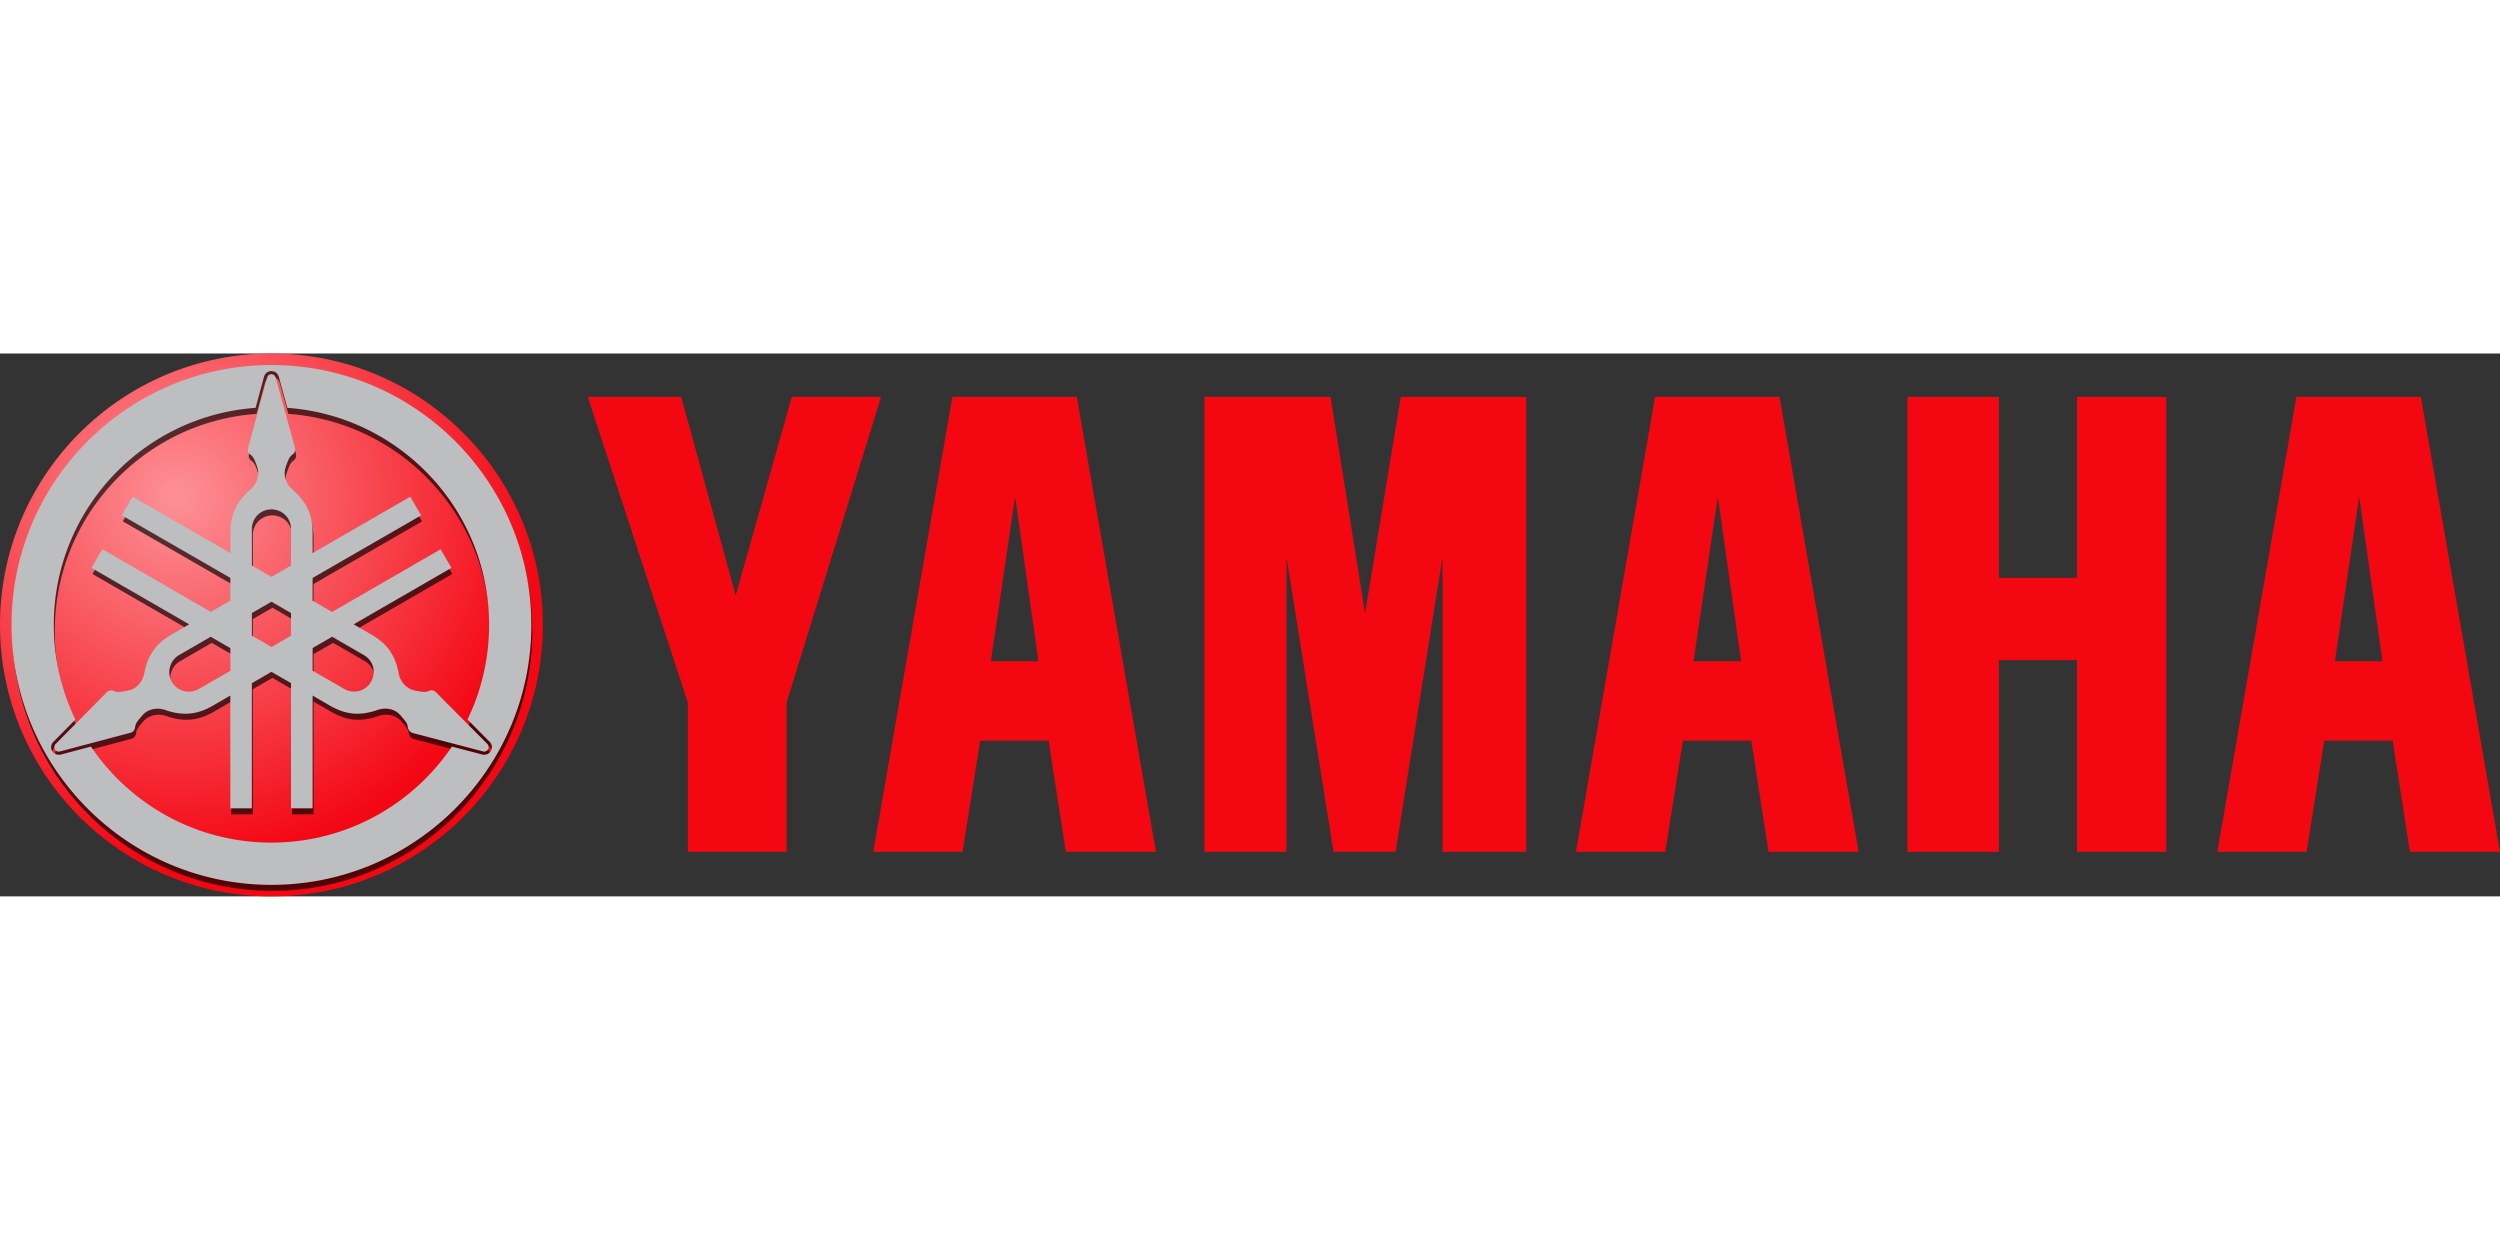 <svg xmlns="http://www.w3.org/2000/svg" width="1000.109" height="500.001" viewBox="-1350.225 -293.2 3684.109 800.001"><rect x="-1350.225" y="-293.2" width="3684.109" height="800.001" fill="#333333" stroke="none"/><radialGradient id="a" cx="-5080.898" cy="2814.838" r="400.01" gradientTransform="matrix(1.347 0 0 -1.347 5755.38 3711.265)" gradientUnits="userSpaceOnUse"><stop offset="0" stop-color="#fd9196"/><stop offset="1" stop-color="#f30713"/></radialGradient><path fill="url(#a)" d="M-950.231-293.2c-220.808 0-399.994 179.186-399.994 399.994s179.198 400.007 399.994 400.007c220.82 0 399.994-179.198 399.994-400.007 0-220.808-179.174-399.994-399.994-399.994z"/><path opacity=".66" d="M-948.877-267.31c-211.4 0-382.956 171.543-382.956 382.968 0 211.4 171.556 383.076 382.956 383.076 211.412 0 383.089-171.664 383.089-383.076 0-211.424-171.677-382.968-383.089-382.968zm.121 8.9c2.225 0 4.523.701 6.312 1.982 1.983 1.403 3.422 3.374 4.22 5.611v.121l.109.121 12.771 46.338c166.078 12.056 297.281 150.744 297.281 319.894 0 49.917-11.452 97.247-31.827 139.401l32.879 33.121.121.121.121.108c1.632 1.898 2.491 4.1 2.685 6.337.206 2.249-.218 4.618-1.415 6.65a10.963 10.963 0 0 1-5.03 4.57c-2.165.992-4.521 1.232-6.796.811h-.339l-45.177-11.813c-57.694 85.35-155.389 141.507-266.035 141.507-110.634 0-208.256-56.157-265.913-141.506l-45.044 11.946h-.363c-2.527.461-4.837-.048-6.784-.942a11.145 11.145 0 0 1-5.031-4.57c-1.1-1.911-1.632-4.293-1.402-6.529.218-2.249 1.052-4.427 2.696-6.338l.109-.119.121-.109 32.771-33.121c-20.412-42.202-31.827-89.545-31.827-139.522 0-169.197 131.215-307.945 297.389-319.894l12.54-46.218.109-.242v-.121a11.543 11.543 0 0 1 4.22-5.611c2.018-1.428 4.292-1.984 6.529-1.984zm0 4.668c-1.354 0-2.757.387-3.87 1.185a6.755 6.755 0 0 0-2.442 3.277l-27.861 102.991c-.714 2.007-1.017 4.426-.363 6.444.665 2.008 1.886 3.604 3.64 4.802 4.994 3.445 6.881 9.951 9.239 16.264 2.346 6.312 2.733 11.742 1.052 18.271-1.693 6.519-5.429 12.455-10.544 16.846-9.189 7.872-17.438 17.376-22.577 28.55-5.139 11.186-6.905 23.145-6.905 35.237V9.837l-143.96-83.087-15.926 27.377 159.886 92.229v33.472l-28.792 16.628-159.875-92.351-15.925 27.631 143.96 83.101-25.757 14.873c-10.472 6.021-19.819 13.593-26.917 23.629-7.11 10.049-11.367 21.947-13.58 33.822-1.246 6.627-4.426 12.843-9.251 17.559-4.801 4.716-9.747 6.953-16.397 8.064-6.626 1.102-13.108 2.951-18.598.363-1.898-.895-4.002-1.161-6.07-.714-2.068.424-4.124 1.561-5.514 3.156l-75.01 75.965c-.895 1.016-1.522 2.395-1.645 3.749-.133 1.354.146 2.562.822 3.748.677 1.173 1.681 2.236 2.927 2.806a6.656 6.656 0 0 0 3.966.472l103.233-27.39c2.08-.362 4.208-1.354 5.611-2.926 1.415-1.572 2.297-3.507 2.467-5.611.483-6.069 5.188-10.835 9.48-16.034 4.305-5.176 8.852-8.271 15.333-10.072 6.494-1.803 13.423-1.402 19.795.834 11.403 4.015 23.798 6.288 36.036 5.15 12.262-1.137 23.483-5.55 33.943-11.597l25.757-14.886V386.02h31.729V201.562l28.901-16.735 28.804 16.614V386.02h31.815V219.798l25.757 14.886c10.472 6.034 21.694 10.46 33.943 11.597 12.262 1.125 24.645-1.28 36.048-5.296 6.36-2.226 13.411-2.491 19.892-.701 6.481 1.813 10.811 4.909 15.091 10.062 4.281 5.199 9.118 9.867 9.589 15.914.181 2.104 1.052 4.038 2.467 5.623 1.415 1.584 3.422 2.89 5.502 3.275l103.342 27.052a6.72 6.72 0 0 0 3.979-.459c1.245-.568 2.237-1.524 2.914-2.697a6.46 6.46 0 0 0 .822-3.869c-.133-1.354-.641-2.721-1.536-3.761l-75.263-75.711c-1.367-1.597-3.326-2.95-5.381-3.387-2.08-.436-4.185-.218-6.083.701-5.502 2.601-11.959.871-18.599-.242-6.65-1.111-11.597-3.458-16.396-8.174-4.813-4.739-8.005-10.956-9.25-17.559-2.213-11.923-6.337-23.798-13.447-33.835-7.122-10.062-16.675-17.485-27.159-23.508l-25.624-14.873 143.96-83.101-15.914-27.498-159.874 92.338-28.805-16.614V46.489l159.887-92.24L-744.2-73.25-888.161 9.849v-29.723c0-12.104-1.874-24.053-7.001-35.237-5.151-11.174-13.422-20.678-22.601-28.55-5.115-4.391-8.839-10.327-10.533-16.846-1.681-6.518-1.185-11.959 1.161-18.271 2.37-6.3 4.002-12.83 9.021-16.264 1.729-1.209 3.096-2.793 3.736-4.802.665-2.007.713-4.438 0-6.444l-28.32-102.991c-.448-1.294-1.232-2.491-2.334-3.277-1.076-.799-2.358-1.186-3.724-1.186zm0 199.09c7.546 0 15.019 3.096 20.364 8.44 5.357 5.345 8.44 12.817 8.44 20.363v54.077l-28.804 16.615-28.901-16.736V-25.85c0-7.546 3.083-15.007 8.417-20.363 5.344-5.355 12.926-8.439 20.484-8.439zm.121 136.125l28.683 16.627v33.46l-28.683 16.627-29.022-16.748V98.196l29.022-16.723zm-89.533 51.743l28.792 16.615v33.472l-46.689 26.918c-6.542 3.772-14.583 4.765-21.899 2.817-7.304-1.972-13.761-6.93-17.546-13.458-3.773-6.53-4.764-14.584-2.805-21.889 1.959-7.328 6.796-13.677 13.35-17.438l46.797-27.037zm178.944 0l46.701 26.918c6.53 3.772 11.488 10.122 13.459 17.438 1.971 7.305.858 15.454-2.927 21.996-3.771 6.519-10.267 11.379-17.558 13.338-7.304 1.936-15.225.943-21.767-2.806l-46.822-27.038v-33.255l28.914-16.591z"/><radialGradient id="b" cx="-4371.346" cy="1683.944" r="574.681" gradientTransform="rotate(-45 -6908.361 5608.65) scale(1.635 -1.482)" gradientUnits="userSpaceOnUse"><stop offset=".048" stop-color="#e4ebee"/><stop offset=".272" stop-color="#f5f8f9"/><stop offset=".467" stop-color="#fff"/><stop offset=".752" stop-color="#bfc1c3"/><stop offset=".867" stop-color="#dce0e6"/><stop offset=".905" stop-color="#e2e6ed"/><stop offset="1" stop-color="#bcbec0"/></radialGradient><path fill="url(#b)" d="M-950.268-276.198c-211.412 0-382.956 171.531-382.956 382.956s171.544 383.089 382.956 383.089c211.424 0 383.064-171.664 383.064-383.089.001-211.425-171.651-382.956-383.064-382.956zm.109 8.888c2.213 0 4.522.701 6.312 1.995a11.556 11.556 0 0 1 4.208 5.623v.109l.121.133 12.758 46.338c166.078 12.044 297.292 150.744 297.292 319.869 0 49.918-11.452 97.224-31.827 139.401l32.891 33.134.109.108.121.12c1.621 1.898 2.479 4.088 2.685 6.312.23 2.262-.218 4.632-1.391 6.663a11.088 11.088 0 0 1-5.03 4.57 11.096 11.096 0 0 1-6.784.822h-.363l-45.177-11.827c-57.681 85.349-155.388 141.506-266.021 141.506-110.658 0-208.269-56.157-265.938-141.506l-45.044 11.947h-.363c-2.527.46-4.837-.048-6.784-.942-2.152-.992-3.895-2.588-5.03-4.57-1.101-1.888-1.633-4.281-1.391-6.53.193-2.237 1.052-4.426 2.685-6.336l.121-.109.121-.12 32.771-33.122c-20.424-42.189-31.839-89.544-31.839-139.521 0-169.209 131.239-307.946 297.414-319.869l12.516-46.242.109-.242v-.108c.798-2.262 2.237-4.221 4.208-5.623 2.017-1.439 4.315-1.983 6.54-1.983zm0 4.68c-1.367 0-2.757.387-3.87 1.173a6.728 6.728 0 0 0-2.442 3.276l-27.861 102.992c-.702 2.007-1.004 4.329-.351 6.336.665 2.007 1.898 3.712 3.627 4.897 5.006 3.458 6.881 9.952 9.251 16.275 2.358 6.301 2.733 11.742 1.052 18.261-1.668 6.529-5.538 12.467-10.653 16.845-9.178 7.872-17.329 17.389-22.468 28.55-5.151 11.187-6.893 23.146-6.893 35.25V.948l-143.973-83.1-15.914 27.377 159.886 92.229v33.46l-28.804 16.627-159.888-92.349-15.926 27.499 143.961 83.22-25.745 14.874c-10.472 6.034-19.928 13.593-27.039 23.63-7.123 10.035-11.246 21.936-13.458 33.835-1.246 6.602-4.438 12.816-9.251 17.558-4.813 4.704-9.734 6.941-16.385 8.054-6.639 1.112-13.132 2.963-18.61.352a9.379 9.379 0 0 0-6.095-.689c-2.068.411-4.124 1.523-5.502 3.146l-75.13 75.952c-.896 1.039-1.403 2.405-1.536 3.761-.145 1.343.145 2.562.81 3.749a6.806 6.806 0 0 0 2.927 2.709c1.245.556 2.648.798 3.99.567l103.221-27.39c2.08-.387 4.208-1.343 5.623-2.927 1.391-1.584 2.285-3.507 2.467-5.61.472-6.07 5.175-10.848 9.468-16.035 4.293-5.212 8.84-8.271 15.333-10.061 6.494-1.813 13.423-1.402 19.771.822 11.415 4.003 23.798 6.287 36.06 5.127 12.237-1.124 23.472-5.515 33.932-11.562l25.757-14.886v166.198h31.718V192.639l28.913-16.736 28.792 16.615v184.566h31.839V210.886l25.624 14.886c10.484 6.022 21.803 10.438 34.052 11.562 12.262 1.16 24.646-1.245 36.061-5.261 6.348-2.226 13.397-2.624 19.892-.811 6.469 1.813 10.811 4.97 15.103 10.182 4.269 5.188 9.106 9.868 9.578 15.914.181 2.104 1.052 4.039 2.467 5.623 1.403 1.584 3.434 2.866 5.502 3.277l103.342 27.051c1.342.241 2.757.097 3.99-.46a6.636 6.636 0 0 0 2.926-2.721c.665-1.161.931-2.491.81-3.857-.133-1.366-.641-2.721-1.523-3.749l-75.263-75.723c-1.367-1.608-3.326-2.963-5.381-3.374-2.068-.437-4.184-.229-6.095.688-5.49 2.612-11.959.884-18.598-.229-6.651-1.137-11.572-3.482-16.385-8.199-4.812-4.716-7.993-10.932-9.25-17.534-2.225-11.923-6.349-23.82-13.459-33.834-7.11-10.062-16.675-17.485-27.147-23.531l-25.745-14.874 144.07-83.208-15.926-27.391-159.875 92.351-28.804-16.627V37.565l159.886-92.217-15.914-27.51L-889.577.937v-29.735c0-12.092-1.862-24.052-7.014-35.236-5.151-11.173-13.411-20.678-22.589-28.55-5.127-4.391-8.852-10.315-10.532-16.846-1.681-6.529-1.197-11.946 1.161-18.26 2.358-6.312 4.015-12.83 9.021-16.276 1.741-1.196 3.083-2.901 3.749-4.909.665-1.995.702-4.329 0-6.312l-28.32-103.003c-.459-1.282-1.354-2.491-2.455-3.29a5.998 5.998 0 0 0-3.603-1.15zm0 199.09c7.558 0 15.006 3.083 20.364 8.429 5.356 5.357 8.428 12.818 8.428 20.375V19.33l-28.792 16.627-28.913-16.749v-53.957c0-7.559 3.083-15.006 8.428-20.363 5.357-5.357 12.927-8.428 20.485-8.428zm0 136.125l28.792 16.614v33.483l-28.671 16.604-29.021-16.726V89.32l28.9-16.735zm-89.532 51.622l28.901 16.748v33.46l-46.701 26.93c-6.542 3.772-14.572 4.74-21.888 2.806-7.316-1.959-13.785-6.917-17.558-13.459-3.785-6.528-4.776-14.596-2.817-21.875 1.959-7.328 6.796-13.785 13.35-17.559l46.713-27.051zm178.956 0l46.81 27.051c6.554 3.772 11.5 10.108 13.459 17.426 1.971 7.315.737 15.466-3.047 21.996-3.773 6.53-10.134 11.391-17.45 13.35-7.292 1.937-15.333.943-21.875-2.829l-46.713-26.918v-33.472l28.816-16.604z"/><path fill="#F30711" d="M-484.116-229.279L-336.588 221.2v220.034h145.557V221.2l139.208-450.479h-131.578l-82.664 292.734-80.294-292.734h-137.757zM424.485-229.279v670.514h121.07V6.391l69.387 434.845h91.418L775.603 6.391v434.845h123.344v-670.514h-184.87L661.341 89.684l-50.812-318.962-186.044-.001zM1460.543-229.279v670.514h134.951v-282.6h114.951v282.601h131.735v-670.514h-131.735V37.469h-114.951v-266.748h-134.951zM2033.906-229.412l-116.607 670.623h131.615l25.949-163.816h100.852l25.418 163.816h132.752L2217.24-229.412h-183.334zm92.484 147.068l34.307 242.61h-70.064l35.757-242.61zM1088.772-229.412L972.165 441.211h131.613l25.951-163.816h100.862l25.406 163.816h132.763l-116.644-670.623h-183.344zm92.484 147.068l34.318 242.61h-70.076l35.758-242.61zM53.26-229.412L-63.36 441.211H68.255l25.938-163.816h100.863l25.406 163.816h132.763L236.594-229.412H53.26zm92.471 147.068l34.33 242.61h-70.088l35.758-242.61z"/></svg>